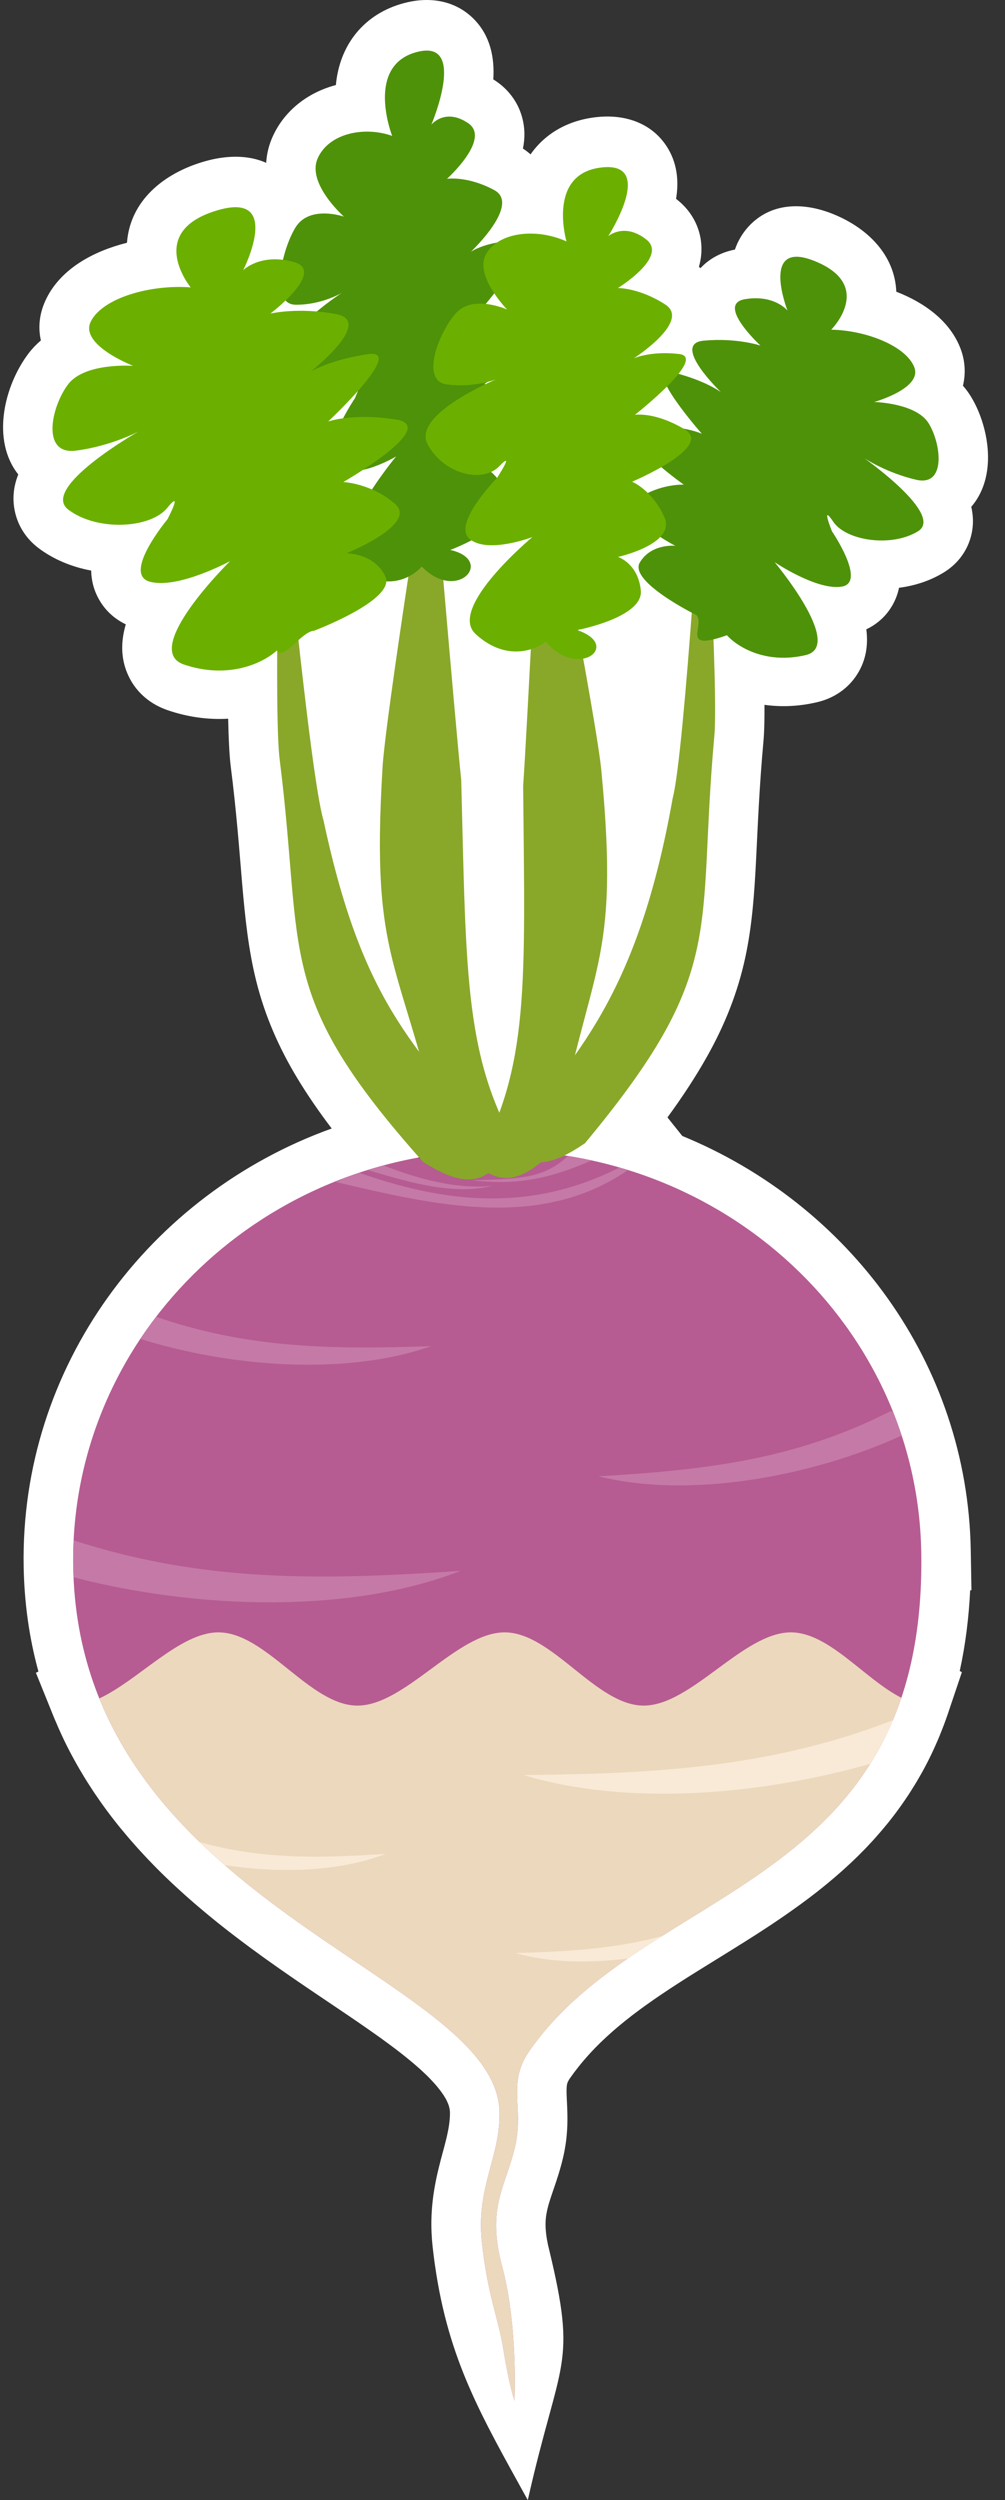 <svg width="37" height="92" viewBox="0 0 37 92" fill="none" xmlns="http://www.w3.org/2000/svg">
<rect x="0" y="0" width="37" height="92" fill="#333333" stroke="none"/>
<g clip-path="url(#clip0_226_171274)">
<path fill-rule="evenodd" clip-rule="evenodd" d="M3.358 20.997C2.659 20.866 1.982 20.596 1.413 20.165C0.99 19.843 0.688 19.4 0.562 18.882C0.438 18.372 0.498 17.896 0.673 17.459C-0.331 16.195 0.151 14.189 1.057 12.998C1.191 12.823 1.342 12.666 1.505 12.528C1.396 12.04 1.445 11.515 1.711 10.98C2.263 9.872 3.454 9.24 4.675 8.933C4.788 7.4 6.007 6.382 7.511 5.945C8.283 5.72 9.106 5.682 9.8 5.992C9.818 5.695 9.883 5.397 10.005 5.105C10.13 4.807 10.298 4.531 10.505 4.283C10.996 3.698 11.652 3.319 12.366 3.129C12.37 3.087 12.374 3.045 12.379 3.004C12.562 1.512 13.528 0.424 14.996 0.084C15.882 -0.121 16.792 0.037 17.449 0.705C18.05 1.316 18.213 2.116 18.161 2.921C18.194 2.942 18.227 2.964 18.26 2.986C18.719 3.298 19.056 3.745 19.211 4.279C19.329 4.683 19.332 5.082 19.252 5.466C19.351 5.531 19.445 5.603 19.533 5.681C20.087 4.885 20.976 4.387 22.081 4.299C23.045 4.223 23.981 4.533 24.534 5.371C24.931 5.973 25 6.651 24.89 7.318C24.904 7.329 24.917 7.339 24.931 7.35C25.413 7.732 25.732 8.267 25.808 8.881C25.848 9.21 25.817 9.523 25.731 9.818C25.751 9.834 25.77 9.851 25.789 9.868C26.118 9.511 26.563 9.28 27.057 9.184C27.159 8.886 27.317 8.605 27.542 8.354C28.372 7.434 29.579 7.441 30.652 7.869C31.949 8.386 32.944 9.393 32.998 10.735C34.026 11.133 34.972 11.807 35.362 12.827C35.516 13.229 35.556 13.664 35.475 14.086C35.468 14.123 35.46 14.159 35.452 14.195C35.556 14.314 35.652 14.441 35.737 14.579C35.968 14.953 36.136 15.376 36.243 15.802C36.488 16.777 36.427 17.874 35.758 18.65C35.851 19.052 35.845 19.473 35.698 19.898C35.528 20.387 35.195 20.788 34.757 21.059C34.254 21.37 33.683 21.554 33.098 21.63C33.039 21.918 32.922 22.198 32.733 22.463C32.513 22.769 32.224 23.003 31.894 23.158C31.967 23.722 31.891 24.29 31.558 24.814C31.222 25.345 30.697 25.694 30.09 25.838C29.451 25.99 28.791 26.027 28.145 25.937C28.146 26.151 28.145 26.364 28.141 26.578C28.136 26.812 28.128 27.047 28.107 27.281C28.035 28.068 27.98 28.857 27.936 29.646C27.898 30.314 27.869 30.983 27.835 31.652C27.774 32.849 27.694 34.041 27.442 35.216C27.162 36.527 26.679 37.728 26.022 38.894C25.588 39.664 25.096 40.404 24.573 41.119L25.119 41.802C31.263 44.324 35.62 50.163 35.739 57.042L35.765 58.515L35.717 58.526C35.668 59.523 35.547 60.517 35.333 61.492L35.413 61.532L34.912 63.019C34.909 63.029 34.906 63.038 34.903 63.047C34.894 63.072 34.885 63.096 34.877 63.121C34.838 63.234 34.798 63.346 34.756 63.458C34.737 63.507 34.718 63.556 34.699 63.605C34.664 63.696 34.629 63.785 34.592 63.875C34.571 63.926 34.549 63.977 34.528 64.028C34.49 64.115 34.452 64.201 34.413 64.288C34.392 64.335 34.371 64.382 34.349 64.428C34.304 64.526 34.257 64.623 34.209 64.719C34.193 64.75 34.178 64.781 34.162 64.813C34.098 64.939 34.032 65.064 33.964 65.188C33.946 65.219 33.928 65.25 33.911 65.281C33.86 65.372 33.808 65.462 33.755 65.552C33.729 65.595 33.703 65.637 33.677 65.68C33.631 65.756 33.584 65.832 33.535 65.908C33.508 65.951 33.48 65.994 33.452 66.037C33.403 66.112 33.353 66.186 33.302 66.26C33.276 66.298 33.25 66.337 33.223 66.374C33.162 66.462 33.099 66.548 33.036 66.634C33.02 66.656 33.004 66.678 32.988 66.7C32.909 66.806 32.827 66.911 32.745 67.015C32.721 67.044 32.698 67.073 32.675 67.102C32.615 67.175 32.555 67.248 32.494 67.32C32.463 67.357 32.432 67.394 32.4 67.43C32.346 67.493 32.29 67.556 32.234 67.619C32.202 67.655 32.17 67.691 32.138 67.727C32.08 67.79 32.021 67.853 31.962 67.916C31.933 67.946 31.904 67.977 31.875 68.008C31.799 68.086 31.723 68.163 31.647 68.239C31.634 68.253 31.62 68.267 31.606 68.281C31.516 68.369 31.425 68.457 31.334 68.543C31.306 68.57 31.277 68.595 31.249 68.621C31.185 68.681 31.121 68.74 31.055 68.799C31.021 68.829 30.987 68.86 30.953 68.89C30.893 68.943 30.833 68.996 30.772 69.048C30.737 69.079 30.702 69.109 30.667 69.138C30.603 69.192 30.539 69.246 30.475 69.298C30.445 69.323 30.415 69.348 30.384 69.373C30.295 69.446 30.206 69.518 30.116 69.588C30.11 69.593 30.104 69.598 30.098 69.603C30.003 69.677 29.907 69.751 29.81 69.825C29.779 69.848 29.747 69.871 29.716 69.895C29.651 69.944 29.585 69.993 29.519 70.041C29.483 70.068 29.446 70.094 29.41 70.121C29.348 70.166 29.285 70.211 29.223 70.255C29.187 70.281 29.151 70.306 29.116 70.331C29.049 70.379 28.981 70.426 28.913 70.473C28.884 70.493 28.855 70.513 28.825 70.534C28.729 70.6 28.632 70.666 28.535 70.731C28.525 70.738 28.515 70.745 28.506 70.751C28.418 70.809 28.331 70.868 28.243 70.925C28.209 70.947 28.176 70.969 28.142 70.991C28.078 71.033 28.014 71.075 27.949 71.117C27.912 71.141 27.875 71.164 27.839 71.188C27.776 71.228 27.713 71.268 27.65 71.308C27.615 71.33 27.581 71.352 27.546 71.374C27.477 71.418 27.41 71.46 27.342 71.503C27.313 71.521 27.285 71.538 27.256 71.556C27.162 71.616 27.067 71.675 26.972 71.734L26.909 71.773C26.832 71.821 26.754 71.869 26.677 71.917L26.339 72.126L26.134 72.253L26.026 72.32C25.957 72.362 25.889 72.404 25.821 72.447C25.794 72.463 25.767 72.48 25.741 72.497C25.65 72.553 25.559 72.61 25.468 72.667C25.449 72.68 25.429 72.692 25.409 72.704C25.339 72.748 25.269 72.793 25.199 72.837C25.168 72.857 25.137 72.877 25.106 72.896C25.048 72.934 24.99 72.971 24.931 73.009C24.899 73.03 24.866 73.051 24.834 73.072C24.776 73.11 24.718 73.147 24.66 73.185C24.63 73.205 24.6 73.225 24.57 73.245C24.504 73.288 24.439 73.332 24.375 73.376C24.354 73.39 24.332 73.404 24.311 73.418C24.227 73.475 24.145 73.532 24.062 73.589C24.042 73.603 24.022 73.617 24.001 73.632C23.94 73.675 23.878 73.718 23.817 73.762C23.788 73.782 23.76 73.802 23.732 73.823C23.679 73.861 23.626 73.9 23.573 73.938C23.544 73.959 23.516 73.981 23.487 74.002C23.434 74.041 23.382 74.081 23.33 74.12C23.303 74.141 23.277 74.161 23.25 74.181C23.189 74.229 23.127 74.277 23.066 74.326C23.052 74.337 23.037 74.349 23.022 74.36C22.949 74.419 22.875 74.479 22.803 74.54C22.783 74.556 22.764 74.573 22.744 74.589C22.692 74.634 22.64 74.678 22.588 74.723C22.563 74.744 22.539 74.766 22.514 74.788C22.469 74.829 22.423 74.869 22.378 74.91C22.353 74.933 22.328 74.956 22.303 74.979C22.258 75.021 22.212 75.064 22.167 75.107C22.145 75.129 22.123 75.15 22.1 75.171C22.043 75.227 21.987 75.283 21.931 75.34C21.922 75.349 21.913 75.358 21.904 75.367C21.843 75.43 21.783 75.494 21.724 75.558C21.706 75.578 21.689 75.597 21.671 75.617C21.629 75.664 21.587 75.711 21.545 75.759C21.524 75.783 21.503 75.807 21.483 75.831C21.445 75.876 21.408 75.921 21.37 75.966C21.35 75.991 21.33 76.016 21.31 76.041C21.272 76.089 21.234 76.138 21.196 76.188C21.178 76.211 21.16 76.234 21.142 76.257C21.091 76.326 21.041 76.395 20.991 76.466L20.987 76.472L20.985 76.475C20.968 76.5 20.951 76.525 20.936 76.552C20.933 76.558 20.93 76.564 20.927 76.569C20.924 76.574 20.921 76.579 20.919 76.584C20.917 76.588 20.914 76.593 20.912 76.597C20.91 76.602 20.908 76.607 20.906 76.611C20.904 76.615 20.903 76.619 20.901 76.623C20.9 76.626 20.898 76.63 20.897 76.633C20.895 76.637 20.894 76.64 20.893 76.644C20.892 76.647 20.89 76.65 20.889 76.653C20.888 76.657 20.887 76.66 20.886 76.663C20.885 76.666 20.884 76.669 20.883 76.672C20.883 76.675 20.882 76.678 20.881 76.681C20.88 76.685 20.879 76.688 20.878 76.692C20.877 76.695 20.877 76.699 20.876 76.703C20.875 76.707 20.875 76.71 20.874 76.715C20.873 76.719 20.872 76.723 20.871 76.728C20.87 76.732 20.87 76.737 20.869 76.741C20.869 76.746 20.868 76.751 20.867 76.756C20.867 76.761 20.866 76.767 20.866 76.773C20.865 76.779 20.864 76.786 20.864 76.792C20.863 76.799 20.863 76.805 20.862 76.812C20.862 76.819 20.861 76.827 20.861 76.835C20.861 76.843 20.86 76.85 20.86 76.858C20.859 76.867 20.859 76.876 20.859 76.885C20.859 76.894 20.858 76.904 20.858 76.913C20.858 76.923 20.858 76.933 20.858 76.943C20.858 76.966 20.858 76.988 20.859 77.011C20.859 77.023 20.859 77.036 20.86 77.049C20.86 77.062 20.861 77.075 20.861 77.088C20.861 77.102 20.862 77.116 20.862 77.13C20.863 77.161 20.865 77.191 20.866 77.221C20.867 77.255 20.869 77.288 20.871 77.322L20.874 77.377L20.876 77.433L20.879 77.487C20.882 77.551 20.884 77.615 20.886 77.678C20.887 77.724 20.889 77.769 20.889 77.815C20.892 77.941 20.891 78.067 20.887 78.193C20.886 78.22 20.885 78.247 20.884 78.274C20.883 78.302 20.881 78.33 20.879 78.358C20.878 78.386 20.876 78.414 20.874 78.442C20.872 78.471 20.869 78.5 20.867 78.529C20.865 78.559 20.862 78.588 20.859 78.618C20.856 78.648 20.853 78.678 20.85 78.708C20.846 78.738 20.842 78.769 20.839 78.799C20.834 78.83 20.83 78.861 20.826 78.891C20.821 78.922 20.817 78.954 20.811 78.985C20.806 79.017 20.801 79.049 20.795 79.081C20.789 79.113 20.783 79.145 20.777 79.177C20.771 79.21 20.764 79.243 20.757 79.275C20.75 79.309 20.742 79.341 20.735 79.374C20.728 79.403 20.721 79.433 20.714 79.462C20.707 79.491 20.7 79.519 20.693 79.548C20.685 79.576 20.678 79.604 20.671 79.632C20.664 79.659 20.656 79.686 20.649 79.713C20.642 79.74 20.634 79.767 20.626 79.794C20.619 79.82 20.611 79.846 20.603 79.873C20.596 79.898 20.588 79.923 20.581 79.948C20.573 79.973 20.566 79.998 20.558 80.023C20.55 80.047 20.543 80.072 20.535 80.096C20.527 80.119 20.52 80.143 20.512 80.166C20.505 80.189 20.497 80.212 20.49 80.236C20.483 80.258 20.475 80.28 20.468 80.303C20.46 80.324 20.453 80.346 20.446 80.368C20.439 80.39 20.431 80.412 20.424 80.433L20.403 80.494L20.383 80.553L20.344 80.667L20.325 80.725C20.319 80.742 20.313 80.759 20.307 80.776C20.301 80.793 20.296 80.811 20.29 80.828C20.285 80.844 20.279 80.861 20.274 80.878C20.268 80.894 20.263 80.91 20.258 80.926C20.253 80.942 20.248 80.958 20.243 80.973C20.238 80.989 20.233 81.004 20.229 81.019C20.224 81.034 20.22 81.049 20.215 81.064C20.211 81.078 20.206 81.093 20.202 81.107C20.198 81.121 20.194 81.135 20.19 81.15C20.186 81.164 20.183 81.177 20.179 81.191C20.176 81.204 20.172 81.217 20.169 81.231C20.165 81.243 20.162 81.257 20.159 81.27C20.156 81.282 20.153 81.295 20.15 81.308C20.147 81.32 20.144 81.333 20.142 81.346C20.139 81.358 20.136 81.37 20.134 81.382C20.131 81.395 20.129 81.407 20.127 81.42C20.124 81.431 20.122 81.444 20.12 81.456C20.118 81.468 20.116 81.48 20.114 81.492C20.112 81.504 20.11 81.516 20.108 81.528C20.107 81.54 20.105 81.552 20.103 81.564C20.102 81.576 20.1 81.588 20.099 81.6C20.098 81.613 20.096 81.625 20.095 81.638C20.094 81.65 20.093 81.662 20.092 81.674C20.091 81.687 20.09 81.7 20.089 81.713C20.088 81.726 20.088 81.739 20.087 81.752C20.087 81.765 20.086 81.779 20.086 81.792C20.086 81.805 20.085 81.819 20.085 81.832C20.085 81.847 20.085 81.861 20.085 81.875C20.085 81.889 20.085 81.904 20.086 81.918C20.086 81.934 20.087 81.949 20.087 81.964C20.088 81.979 20.088 81.995 20.089 82.01C20.09 82.027 20.091 82.043 20.093 82.059C20.094 82.076 20.095 82.093 20.097 82.11C20.098 82.128 20.1 82.145 20.102 82.163C20.104 82.181 20.106 82.199 20.108 82.217C20.111 82.236 20.113 82.255 20.116 82.274C20.118 82.293 20.121 82.313 20.124 82.333C20.128 82.353 20.131 82.374 20.134 82.395C20.138 82.416 20.142 82.437 20.146 82.458C20.15 82.48 20.154 82.502 20.158 82.524C20.163 82.547 20.168 82.57 20.172 82.593C20.178 82.617 20.183 82.641 20.188 82.665C20.194 82.69 20.199 82.714 20.206 82.739C21.266 87.126 20.617 86.735 19.431 92.001C17.737 88.923 16.516 86.889 16.011 83.338C15.993 83.212 15.976 83.087 15.961 82.961C15.949 82.861 15.937 82.761 15.926 82.661C15.909 82.501 15.896 82.341 15.889 82.18C15.884 82.064 15.881 81.949 15.881 81.833C15.881 81.796 15.882 81.758 15.882 81.72C15.883 81.683 15.883 81.646 15.885 81.609C15.886 81.572 15.887 81.535 15.889 81.499C15.891 81.463 15.893 81.426 15.895 81.39C15.897 81.354 15.899 81.318 15.902 81.282C15.905 81.247 15.908 81.212 15.911 81.177C15.914 81.142 15.917 81.108 15.921 81.073C15.924 81.039 15.928 81.004 15.932 80.97C15.936 80.937 15.94 80.903 15.944 80.87C15.948 80.836 15.953 80.803 15.957 80.77C15.962 80.738 15.967 80.705 15.972 80.673C15.976 80.641 15.981 80.609 15.987 80.577C15.992 80.545 15.997 80.514 16.003 80.483C16.008 80.451 16.014 80.421 16.02 80.39C16.025 80.359 16.031 80.329 16.037 80.298C16.043 80.269 16.049 80.238 16.055 80.209C16.061 80.179 16.067 80.15 16.073 80.121C16.08 80.092 16.086 80.064 16.092 80.035C16.099 80.007 16.105 79.978 16.111 79.95C16.118 79.922 16.125 79.895 16.131 79.867C16.137 79.84 16.144 79.813 16.15 79.786C16.157 79.76 16.163 79.733 16.17 79.706C16.177 79.68 16.183 79.654 16.19 79.628C16.196 79.603 16.203 79.578 16.209 79.552C16.215 79.528 16.222 79.503 16.228 79.477C16.235 79.453 16.241 79.429 16.247 79.405C16.254 79.38 16.261 79.356 16.267 79.332L16.285 79.262L16.322 79.128L16.34 79.059C16.345 79.039 16.351 79.017 16.357 78.997C16.362 78.976 16.368 78.955 16.373 78.933C16.379 78.913 16.384 78.892 16.389 78.872C16.394 78.852 16.399 78.832 16.404 78.812C16.409 78.792 16.414 78.772 16.419 78.752C16.424 78.733 16.428 78.714 16.433 78.695C16.438 78.676 16.442 78.657 16.447 78.638C16.451 78.62 16.455 78.601 16.459 78.583C16.463 78.565 16.467 78.547 16.471 78.529C16.475 78.511 16.479 78.493 16.482 78.476C16.486 78.458 16.49 78.441 16.493 78.423C16.497 78.406 16.5 78.389 16.503 78.373C16.506 78.356 16.509 78.339 16.512 78.323C16.515 78.306 16.518 78.29 16.52 78.273C16.523 78.257 16.526 78.241 16.528 78.225C16.53 78.209 16.533 78.193 16.535 78.177C16.537 78.162 16.539 78.146 16.541 78.13C16.544 78.115 16.545 78.099 16.547 78.084C16.549 78.068 16.55 78.053 16.552 78.037C16.553 78.022 16.555 78.007 16.556 77.992C16.557 77.977 16.558 77.961 16.559 77.946C16.56 77.931 16.561 77.916 16.562 77.901C16.563 77.886 16.563 77.871 16.564 77.856C16.564 77.841 16.564 77.826 16.565 77.811C16.565 77.796 16.565 77.781 16.565 77.766C16.565 77.751 16.565 77.736 16.565 77.721C16.565 77.706 16.563 77.69 16.562 77.676C16.56 77.665 16.559 77.654 16.557 77.643C16.555 77.627 16.553 77.611 16.551 77.595C16.549 77.587 16.547 77.579 16.545 77.571C16.541 77.555 16.538 77.538 16.533 77.522C16.53 77.512 16.528 77.503 16.525 77.494C16.52 77.476 16.513 77.459 16.507 77.441C16.502 77.43 16.498 77.417 16.493 77.405C16.485 77.385 16.476 77.365 16.467 77.346C16.46 77.331 16.453 77.316 16.447 77.3C16.435 77.277 16.423 77.253 16.41 77.23C16.405 77.222 16.4 77.214 16.395 77.205C16.375 77.171 16.354 77.136 16.332 77.102C16.323 77.089 16.313 77.075 16.304 77.061C16.284 77.032 16.264 77.002 16.243 76.974C16.231 76.957 16.219 76.942 16.207 76.926C16.184 76.896 16.162 76.867 16.138 76.838C16.124 76.82 16.109 76.802 16.095 76.785C16.069 76.753 16.042 76.723 16.015 76.692C15.999 76.674 15.983 76.655 15.966 76.637C15.934 76.601 15.9 76.565 15.866 76.53C15.851 76.514 15.836 76.497 15.82 76.481C15.771 76.43 15.72 76.38 15.668 76.33C15.658 76.32 15.648 76.311 15.637 76.301C15.588 76.254 15.538 76.207 15.487 76.161C15.466 76.142 15.444 76.123 15.423 76.104C15.38 76.066 15.337 76.028 15.294 75.991C15.268 75.969 15.242 75.947 15.216 75.924C15.173 75.888 15.129 75.851 15.085 75.815C15.057 75.792 15.029 75.768 15.001 75.746C14.953 75.707 14.906 75.669 14.858 75.631C14.83 75.609 14.801 75.586 14.773 75.564C14.716 75.52 14.659 75.476 14.602 75.432C14.579 75.415 14.556 75.397 14.534 75.38C14.451 75.317 14.368 75.256 14.285 75.194C14.266 75.18 14.247 75.167 14.228 75.153C14.159 75.102 14.09 75.051 14.02 75.001C13.988 74.978 13.956 74.955 13.923 74.932C13.863 74.89 13.804 74.847 13.744 74.805C13.707 74.779 13.671 74.753 13.634 74.728C13.574 74.686 13.515 74.644 13.455 74.603C13.418 74.576 13.38 74.55 13.341 74.524C13.279 74.481 13.216 74.438 13.153 74.394C13.116 74.369 13.079 74.344 13.043 74.319C12.967 74.267 12.893 74.216 12.817 74.165C12.791 74.148 12.765 74.13 12.74 74.113C12.636 74.043 12.533 73.973 12.429 73.903C12.385 73.873 12.34 73.843 12.295 73.813L11.8 73.479L11.669 73.391C11.598 73.342 11.526 73.294 11.454 73.245C11.409 73.215 11.365 73.185 11.32 73.155C11.248 73.106 11.176 73.057 11.105 73.008C11.061 72.979 11.019 72.949 10.975 72.92C10.888 72.86 10.801 72.8 10.714 72.74C10.686 72.721 10.658 72.702 10.631 72.683C10.515 72.603 10.399 72.522 10.283 72.441C10.255 72.421 10.226 72.401 10.198 72.381C10.11 72.319 10.022 72.257 9.935 72.195C9.892 72.165 9.85 72.135 9.808 72.105C9.732 72.05 9.656 71.996 9.58 71.941C9.534 71.908 9.489 71.875 9.444 71.841C9.369 71.787 9.294 71.733 9.22 71.678C9.175 71.644 9.129 71.611 9.084 71.577C9.006 71.519 8.928 71.46 8.851 71.402C8.809 71.371 8.768 71.34 8.727 71.308C8.629 71.234 8.533 71.16 8.436 71.085C8.414 71.068 8.392 71.051 8.37 71.034C8.25 70.941 8.131 70.846 8.013 70.752C7.981 70.726 7.95 70.701 7.918 70.675C7.831 70.605 7.745 70.534 7.659 70.463C7.616 70.428 7.573 70.392 7.531 70.356C7.455 70.293 7.379 70.23 7.304 70.165C7.258 70.126 7.213 70.087 7.167 70.048C7.094 69.985 7.021 69.921 6.948 69.857C6.903 69.817 6.857 69.777 6.812 69.737C6.736 69.668 6.66 69.599 6.584 69.53C6.544 69.494 6.505 69.458 6.466 69.422C6.366 69.33 6.268 69.237 6.171 69.144C6.154 69.128 6.137 69.112 6.121 69.097C6.007 68.987 5.894 68.875 5.782 68.763C5.749 68.729 5.716 68.695 5.682 68.661C5.604 68.581 5.526 68.501 5.448 68.419C5.407 68.376 5.366 68.332 5.325 68.288C5.256 68.214 5.187 68.139 5.118 68.064C5.076 68.017 5.033 67.97 4.991 67.922C4.924 67.847 4.857 67.771 4.791 67.695C4.75 67.647 4.71 67.6 4.669 67.552C4.599 67.469 4.529 67.385 4.46 67.301C4.426 67.26 4.392 67.218 4.358 67.177C4.264 67.06 4.172 66.942 4.081 66.823C4.072 66.811 4.062 66.799 4.053 66.786C3.953 66.655 3.855 66.521 3.759 66.387C3.728 66.345 3.699 66.302 3.669 66.259C3.604 66.165 3.538 66.071 3.474 65.976C3.438 65.923 3.403 65.869 3.369 65.816C3.311 65.728 3.254 65.639 3.198 65.55C3.163 65.493 3.128 65.437 3.093 65.38C3.037 65.289 2.983 65.198 2.93 65.107C2.897 65.05 2.864 64.994 2.832 64.937C2.775 64.837 2.72 64.735 2.665 64.634C2.64 64.586 2.613 64.538 2.588 64.49C2.506 64.335 2.428 64.179 2.352 64.022L2.351 64.018C2.276 63.863 2.204 63.705 2.135 63.547C2.112 63.496 2.091 63.445 2.07 63.394C2.034 63.311 1.998 63.228 1.964 63.144L1.322 61.555L1.415 61.511C1.07 60.254 0.894 58.96 0.871 57.647C0.743 50.298 5.491 43.943 12.212 41.527C11.758 40.93 11.33 40.313 10.943 39.672C10.265 38.549 9.755 37.385 9.436 36.111C9.144 34.946 9.023 33.757 8.919 32.563C8.862 31.896 8.81 31.229 8.749 30.562C8.678 29.775 8.595 28.989 8.495 28.205C8.463 27.948 8.447 27.69 8.434 27.432C8.417 27.104 8.407 26.775 8.4 26.447C7.649 26.492 6.896 26.382 6.177 26.136C5.563 25.927 5.054 25.517 4.76 24.934C4.432 24.286 4.443 23.616 4.631 22.975C4.229 22.783 3.89 22.482 3.66 22.085C3.455 21.732 3.364 21.365 3.357 20.998L3.358 20.997Z" fill="white"/>
<path fill-rule="evenodd" clip-rule="evenodd" d="M33.917 57.113C34.133 69.557 23.797 69.298 19.496 75.465C18.651 76.677 19.303 77.53 18.962 79.001C18.621 80.473 17.901 81.219 18.489 83.407C19.076 85.596 18.941 88.346 18.941 88.346C18.941 88.346 18.748 87.8 18.543 86.521C18.338 85.242 17.958 84.515 17.74 82.504C17.522 80.492 18.419 79.377 18.39 77.728C18.302 72.62 2.912 70.146 2.695 57.655C2.55 49.344 9.424 42.483 18.045 42.334C26.665 42.184 33.773 48.802 33.917 57.112V57.113Z" fill="#B65C92"/>
<path fill-rule="evenodd" clip-rule="evenodd" d="M13.222 43.156C16.105 44.164 19.349 44.722 22.806 42.962L22.824 42.967L23.1 43.068C19.829 45.316 15.845 44.304 12.365 43.498L12.722 43.331C12.887 43.27 13.054 43.212 13.223 43.156L13.222 43.156Z" fill="#C579A7"/>
<path fill-rule="evenodd" clip-rule="evenodd" d="M15.793 42.531C16.176 42.647 16.875 42.815 17.281 42.644C17.631 42.497 17.854 42.395 17.976 42.337C17.989 42.337 18.002 42.336 18.015 42.336C17.07 43.008 16.335 42.912 15.378 42.602C15.516 42.576 15.654 42.553 15.793 42.531V42.531Z" fill="#8F00B3"/>
<path fill-rule="evenodd" clip-rule="evenodd" d="M20.912 42.538C20.003 43.4 19.026 43.379 17.37 43.433C18.881 43.608 20.096 43.445 21.779 42.702C21.652 42.675 21.524 42.648 21.396 42.624L21.066 42.564C21.015 42.555 20.963 42.547 20.912 42.538H20.912Z" fill="#C579A7"/>
<path fill-rule="evenodd" clip-rule="evenodd" d="M19.854 42.404C19.052 42.784 17.783 43.262 16.419 42.957C17.644 43.51 19.5 42.913 20.561 42.486C20.326 42.453 20.091 42.426 19.854 42.404Z" fill="#8F00B3"/>
<path fill-rule="evenodd" clip-rule="evenodd" d="M14.113 42.887C14.951 43.211 16.637 43.809 18.131 43.633C16.607 44.028 14.776 43.41 13.533 43.056C13.725 42.996 13.918 42.94 14.113 42.888V42.887Z" fill="#C579A7"/>
<path fill-rule="evenodd" clip-rule="evenodd" d="M21.538 42.068C26.818 35.717 25.641 34.369 26.293 27.155C26.473 25.481 25.894 16.195 25.894 16.195C25.894 16.195 25.213 27.683 24.765 29.375C23.485 36.59 21.216 38.894 18.613 42.014C19.439 43.222 20.471 42.792 21.539 42.068H21.538Z" fill="#89A829"/>
<path fill-rule="evenodd" clip-rule="evenodd" d="M30.602 12.132C31.899 12.156 33.363 12.739 33.662 13.518C33.96 14.298 32.183 14.793 32.183 14.793C32.183 14.793 33.724 14.826 34.189 15.577C34.654 16.329 34.841 17.908 33.737 17.656C32.634 17.403 31.815 16.858 31.815 16.858C31.815 16.858 34.778 18.944 33.799 19.549C32.821 20.154 31.148 19.9 30.677 19.199C30.205 18.497 30.628 19.549 30.628 19.549C30.628 19.549 31.912 21.431 30.995 21.586C30.079 21.741 28.518 20.687 28.518 20.687C28.518 20.687 31.099 23.766 29.669 24.105C28.24 24.445 27.185 23.842 26.762 23.376C25.027 23.994 25.965 23.035 25.645 22.638C25.645 22.638 23.133 21.402 23.557 20.696C23.98 19.99 24.861 20.085 24.861 20.085C24.861 20.085 22.662 18.943 23.474 18.366C24.286 17.79 25.174 17.835 25.174 17.835C25.174 17.835 22.288 15.784 23.683 15.695C25.078 15.605 25.841 15.964 25.841 15.964C25.841 15.964 23.593 13.415 24.773 13.704C25.953 13.992 26.542 14.43 26.542 14.43C26.542 14.43 24.676 12.646 25.911 12.535C27.146 12.424 28 12.719 28 12.719C28 12.719 26.342 11.193 27.424 11.01C28.507 10.827 28.992 11.428 28.992 11.428C28.992 11.428 27.962 8.797 29.978 9.601C32.232 10.5 30.602 12.132 30.602 12.132H30.602V12.132Z" fill="#4E9209"/>
<path fill-rule="evenodd" clip-rule="evenodd" d="M16.301 42.131C14.758 35.207 13.647 35.538 14.08 28.307C14.152 26.625 15.856 15.898 15.856 15.898C15.856 15.898 16.79 26.95 16.98 28.69C17.168 36.016 17.094 39.041 19.201 42.514C18.204 43.585 17.249 43.007 16.301 42.131V42.131Z" fill="#89A829"/>
<path fill-rule="evenodd" clip-rule="evenodd" d="M14.438 5.001C13.374 4.626 12.073 4.926 11.687 5.848C11.302 6.77 12.662 7.972 12.662 7.972C12.662 7.972 11.399 7.532 10.882 8.365C10.366 9.198 9.926 11.197 10.873 11.213C11.82 11.23 12.588 10.776 12.588 10.776C12.588 10.776 9.789 12.566 10.478 13.66C11.167 14.755 12.579 14.948 13.092 14.182C13.605 13.416 13.068 14.653 13.068 14.653C13.068 14.653 11.677 16.703 12.397 17.192C13.117 17.68 14.584 16.796 14.584 16.796C14.584 16.796 11.916 19.998 13.022 20.888C14.128 21.778 15.099 21.323 15.529 20.849C16.834 22.198 18.234 20.614 16.576 20.237C16.576 20.237 18.852 19.415 18.634 18.362C18.417 17.31 17.68 17.157 17.68 17.157C17.68 17.157 19.684 16.36 19.126 15.354C18.568 14.348 17.834 14.129 17.834 14.129C17.834 14.129 20.565 12.362 19.442 11.809C18.319 11.255 17.63 11.484 17.63 11.484C17.63 11.484 19.93 8.868 18.913 8.874C17.898 8.88 17.336 9.265 17.336 9.265C17.336 9.265 19.185 7.527 18.196 6.995C17.208 6.463 16.457 6.58 16.457 6.58C16.457 6.58 18.089 5.112 17.238 4.534C16.387 3.956 15.881 4.588 15.881 4.588C15.881 4.588 17.201 1.484 15.408 1.899C13.403 2.364 14.438 5.001 14.438 5.001H14.438Z" fill="#4E9209"/>
<path fill-rule="evenodd" clip-rule="evenodd" d="M20.406 42.322C21.708 35.347 22.829 35.64 22.146 28.429C22.015 26.75 19.94 16.089 19.94 16.089C19.94 16.089 19.39 27.167 19.26 28.913C19.326 36.241 19.506 39.261 17.52 42.806C18.554 43.841 19.489 43.229 20.406 42.322H20.406Z" fill="#89A829"/>
<path fill-rule="evenodd" clip-rule="evenodd" d="M20.856 8.885C19.803 8.403 18.425 8.51 17.918 9.309C17.411 10.108 18.671 11.391 18.671 11.391C18.671 11.391 17.42 10.822 16.788 11.522C16.157 12.223 15.465 14.006 16.44 14.143C17.415 14.281 18.26 13.962 18.26 13.962C18.26 13.962 15.161 15.248 15.741 16.345C16.322 17.441 17.755 17.801 18.375 17.162C18.995 16.523 18.294 17.593 18.294 17.593C18.294 17.593 16.616 19.3 17.3 19.843C17.985 20.386 19.602 19.762 19.602 19.762C19.602 19.762 16.471 22.364 17.505 23.326C18.539 24.288 19.595 23.995 20.094 23.614C21.279 25.024 22.911 23.747 21.247 23.186C21.247 23.186 23.692 22.724 23.592 21.727C23.494 20.73 22.752 20.494 22.752 20.494C22.752 20.494 24.913 20.019 24.457 19.021C24.001 18.023 23.271 17.726 23.271 17.726C23.271 17.726 26.296 16.453 25.204 15.798C24.112 15.144 23.375 15.265 23.375 15.265C23.375 15.265 26.057 13.154 25.009 13.028C23.961 12.903 23.336 13.185 23.336 13.185C23.336 13.185 25.449 11.823 24.493 11.206C23.537 10.588 22.749 10.599 22.749 10.599C22.749 10.599 24.607 9.459 23.798 8.817C22.989 8.175 22.392 8.691 22.392 8.691C22.392 8.691 24.123 6.004 22.225 6.155C20.102 6.324 20.856 8.885 20.856 8.885L20.856 8.885Z" fill="#6BB000"/>
<path fill-rule="evenodd" clip-rule="evenodd" d="M15.573 42.754C10.077 36.59 11.206 35.203 10.304 28.015C10.066 26.349 10.323 17.049 10.323 17.049C10.323 17.049 11.402 28.505 11.909 30.181C13.438 37.348 15.455 38.532 18.495 42.599C17.711 43.834 16.666 43.441 15.573 42.754Z" fill="#89A829"/>
<path fill-rule="evenodd" clip-rule="evenodd" d="M7.021 10.576C5.524 10.461 3.773 10.968 3.343 11.832C2.913 12.695 4.904 13.463 4.904 13.463C4.904 13.463 3.126 13.329 2.508 14.142C1.889 14.955 1.498 16.751 2.797 16.583C4.096 16.414 5.099 15.878 5.099 15.878C5.099 15.878 1.455 17.95 2.515 18.754C3.575 19.558 5.529 19.451 6.151 18.697C6.772 17.942 6.168 19.105 6.168 19.105C6.168 19.105 4.481 21.128 5.519 21.407C6.556 21.687 8.472 20.648 8.472 20.648C8.472 20.648 5.158 23.903 6.767 24.452C8.376 25.001 9.657 24.424 10.197 23.936C10.417 24.347 11.101 23.232 11.565 23.21C11.565 23.21 14.595 22.068 14.186 21.209C13.777 20.349 12.751 20.361 12.751 20.361C12.751 20.361 15.411 19.292 14.54 18.538C13.668 17.785 12.64 17.738 12.64 17.738C12.64 17.738 16.192 15.699 14.595 15.442C12.999 15.184 12.08 15.512 12.08 15.512C12.08 15.512 14.952 12.829 13.561 13.031C12.17 13.232 11.443 13.67 11.443 13.67C11.443 13.67 13.79 11.825 12.38 11.56C10.969 11.295 9.954 11.54 9.954 11.54C9.954 11.54 12.033 9.968 10.806 9.637C9.579 9.307 8.953 9.944 8.953 9.944C8.953 9.944 10.432 7.033 8.021 7.734C5.324 8.518 7.021 10.576 7.021 10.576L7.021 10.576Z" fill="#6BB000"/>
<path fill-rule="evenodd" clip-rule="evenodd" d="M5.748 48.456C9.12 49.624 12.253 49.663 15.873 49.536C12.784 50.625 8.539 50.324 5.166 49.27C5.351 48.992 5.545 48.721 5.748 48.456Z" fill="#C579A7"/>
<path fill-rule="evenodd" clip-rule="evenodd" d="M32.796 51.924C29.263 53.726 25.943 54.096 22.038 54.326C25.388 55.164 29.873 54.342 33.195 52.826C33.099 52.534 32.995 52.244 32.881 51.959L32.796 51.924V51.924Z" fill="#C579A7"/>
<path fill-rule="evenodd" clip-rule="evenodd" d="M2.711 56.683C7.513 58.238 11.89 58.153 16.96 57.805C12.909 59.388 7.308 59.231 2.716 58.044L2.707 57.989C2.702 57.878 2.696 57.768 2.694 57.656C2.689 57.329 2.695 57.005 2.711 56.683V56.683Z" fill="#C579A7"/>
<path fill-rule="evenodd" clip-rule="evenodd" d="M3.656 62.501C7.058 70.92 18.315 73.363 18.391 77.729C18.419 79.377 17.522 80.492 17.741 82.504C17.959 84.516 18.338 85.242 18.543 86.521C18.748 87.8 18.941 88.347 18.941 88.347C18.941 88.347 19.077 85.596 18.489 83.408C17.901 81.219 18.621 80.474 18.962 79.002C19.303 77.53 18.651 76.677 19.497 75.466C23.062 70.353 30.776 69.657 33.186 62.478C31.824 61.785 30.518 60.069 29.117 60.069C27.36 60.069 25.454 62.764 23.698 62.764C21.942 62.764 20.335 60.069 18.579 60.069C16.823 60.069 14.916 62.764 13.16 62.764C11.404 62.764 9.797 60.069 8.041 60.069C6.624 60.069 5.11 61.823 3.655 62.501L3.656 62.501Z" fill="#ECD8BD"/>
<path fill-rule="evenodd" clip-rule="evenodd" d="M32.874 63.302C28.402 65.036 24.169 65.274 19.276 65.32C22.998 66.449 27.846 66.096 32.037 64.907C32.349 64.412 32.63 63.881 32.874 63.302Z" fill="#F9EAD7"/>
<path fill-rule="evenodd" clip-rule="evenodd" d="M7.35 67.786C9.631 68.428 11.761 68.383 14.199 68.22C12.511 68.876 10.306 68.948 8.271 68.63C7.958 68.358 7.65 68.077 7.35 67.786Z" fill="#F9EAD7"/>
<path fill-rule="evenodd" clip-rule="evenodd" d="M24.364 71.25C22.636 71.711 20.908 71.819 18.982 71.871C20.21 72.22 21.665 72.255 23.115 72.069C23.523 71.789 23.941 71.517 24.364 71.25Z" fill="#F9EAD7"/>
</g>
<defs>
<clipPath id="clip0_226_171274">
<rect width="36.262" height="92" fill="white" transform="translate(0.113)"/>
</clipPath>
</defs>
</svg>
